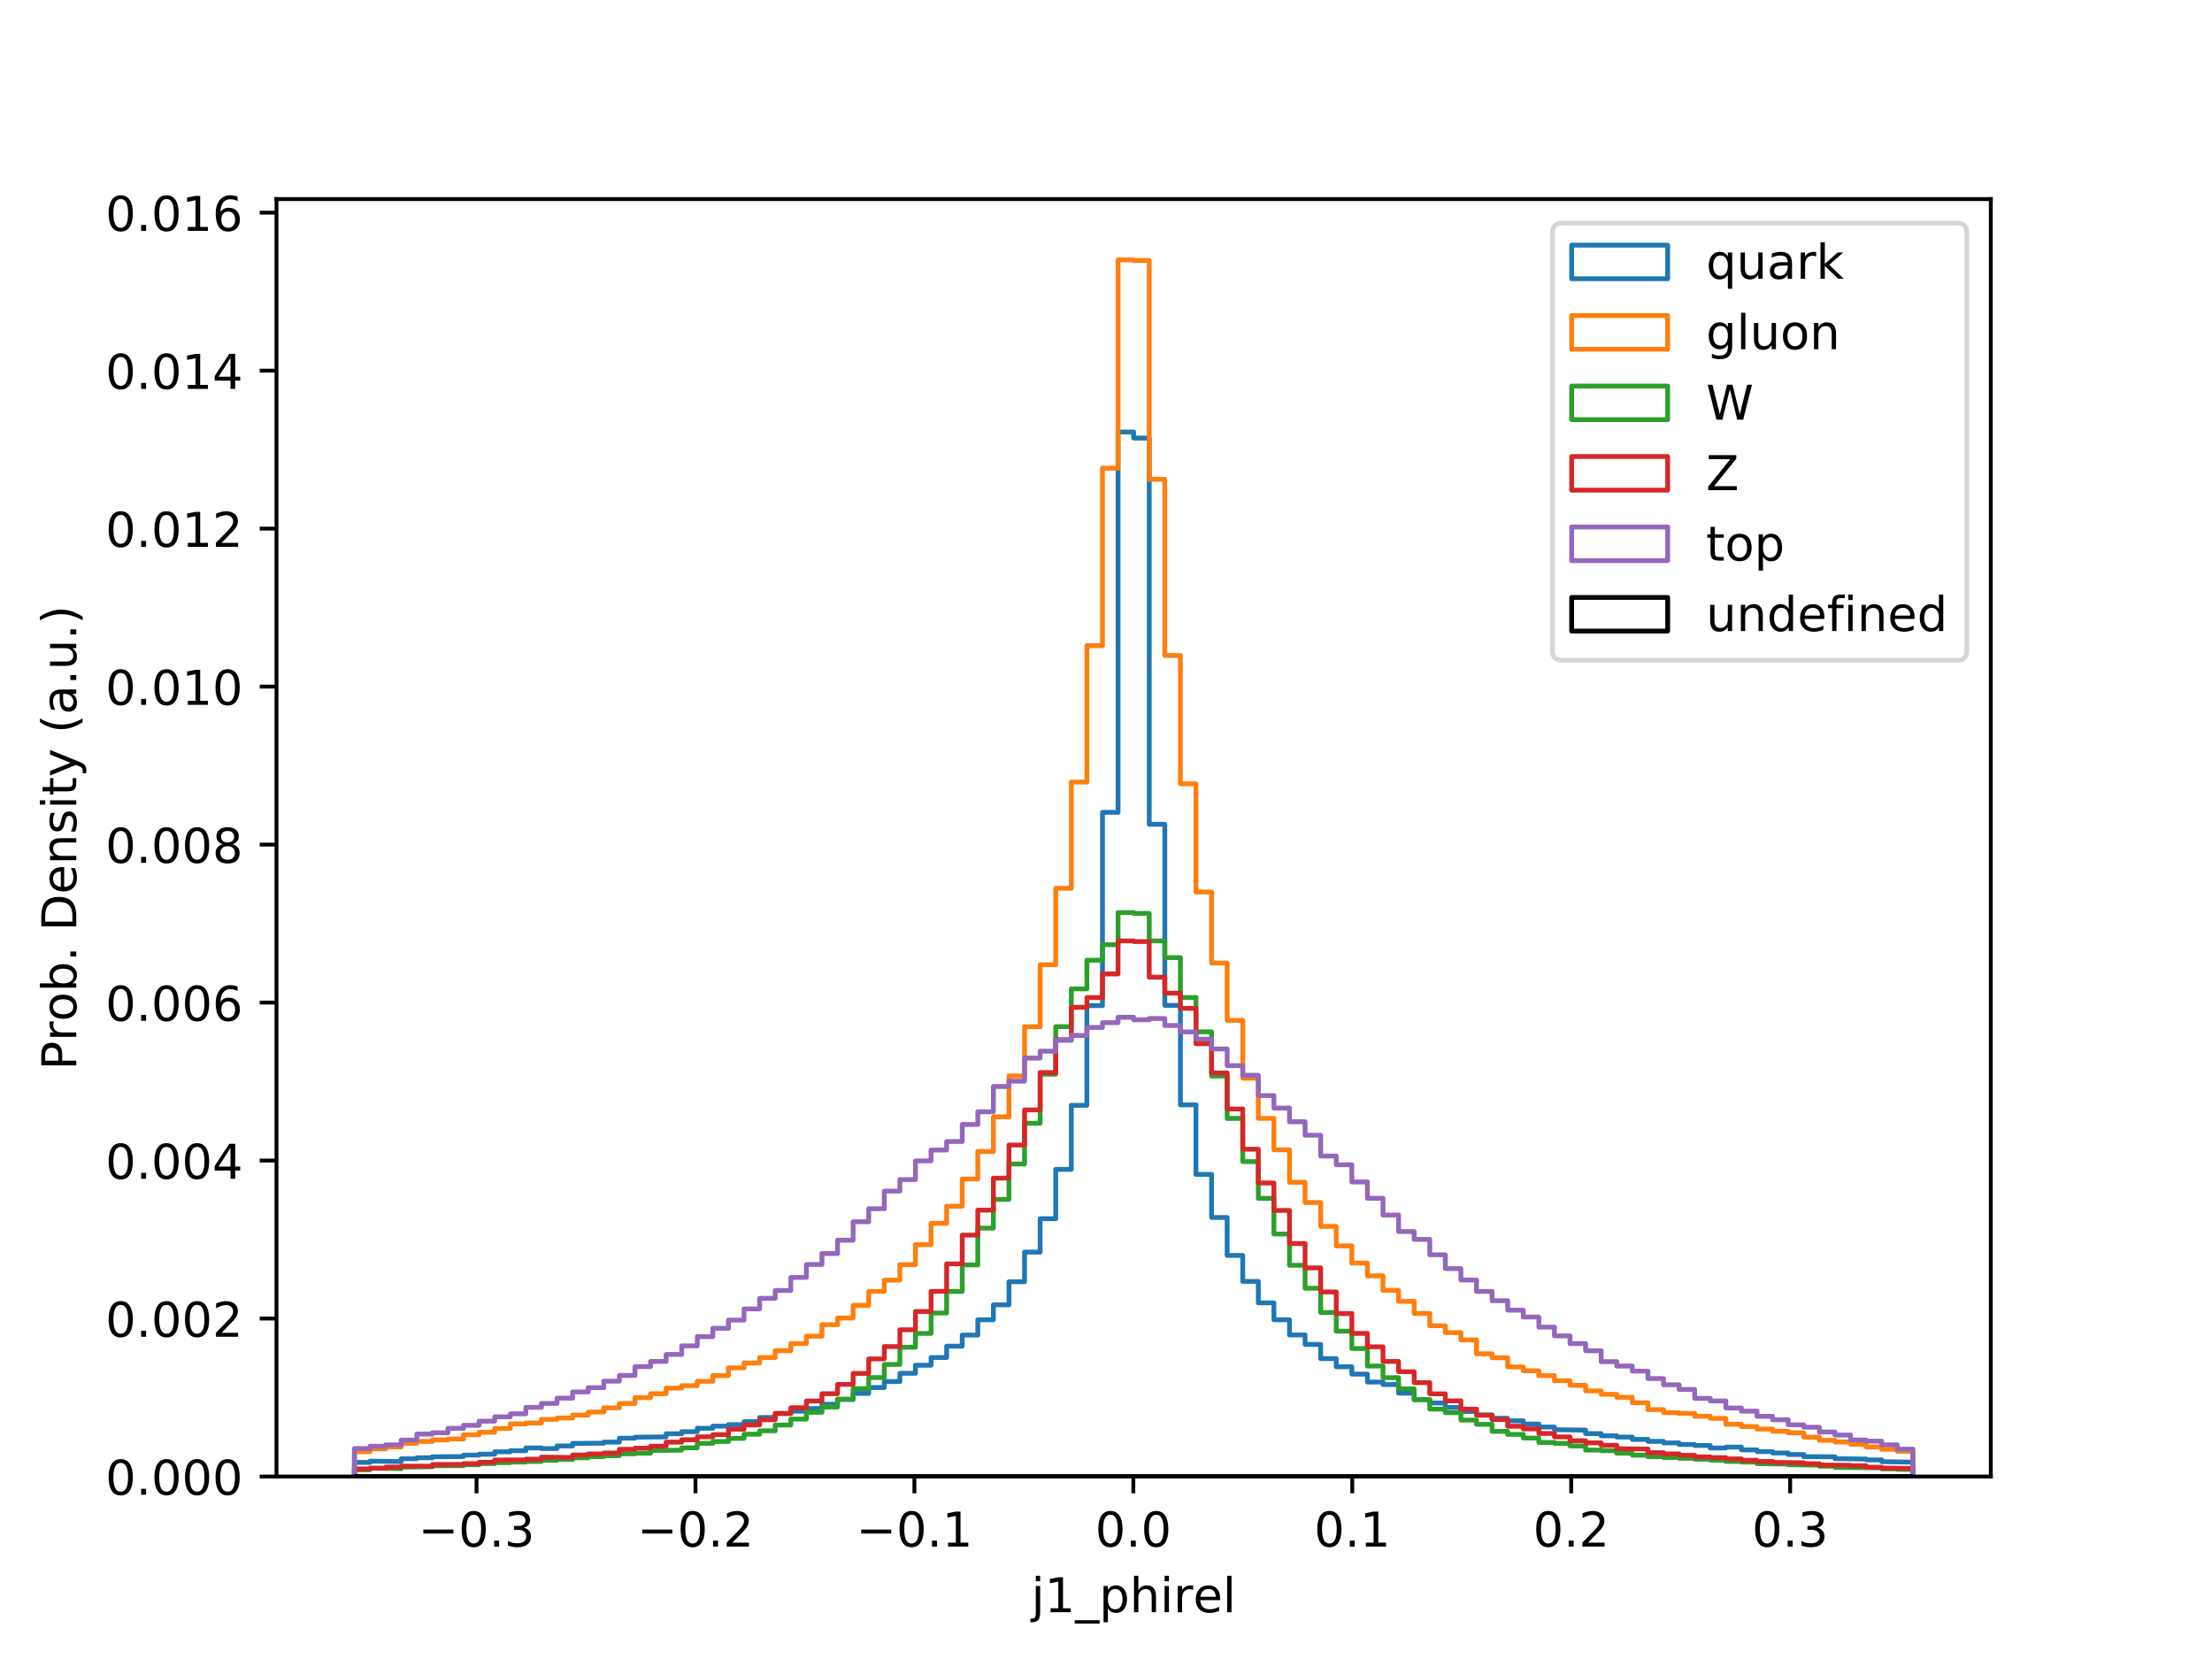 <?xml version="1.0" encoding="utf-8" standalone="no"?>
<!DOCTYPE svg PUBLIC "-//W3C//DTD SVG 1.1//EN"
  "http://www.w3.org/Graphics/SVG/1.1/DTD/svg11.dtd">
<!-- Created with matplotlib (https://matplotlib.org/) -->
<svg height="345.6pt" version="1.1" viewBox="0 0 460.8 345.6" width="460.8pt" xmlns="http://www.w3.org/2000/svg" xmlns:xlink="http://www.w3.org/1999/xlink">
 <defs>
  <style type="text/css">
*{stroke-linecap:butt;stroke-linejoin:round;}
  </style>
 </defs>
 <g id="figure_1">
  <g id="patch_1">
   <path d="M 0 345.6 
L 460.8 345.6 
L 460.8 0 
L 0 0 
z
" style="fill:#ffffff;"/>
  </g>
  <g id="axes_1">
   <g id="patch_2">
    <path d="M 57.6 307.584 
L 414.72 307.584 
L 414.72 41.472 
L 57.6 41.472 
z
" style="fill:#ffffff;"/>
   </g>
   <g id="patch_3">
    <path clip-path="url(#p03d3ba3d79)" d="M 73.833 307.584 
L 73.833 304.65 
L 77.079 304.65 
L 77.079 304.38 
L 83.572 304.473 
L 83.572 303.885 
L 86.819 303.885 
L 86.819 303.676 
L 90.065 303.676 
L 90.065 303.477 
L 96.559 303.422 
L 96.559 303.123 
L 99.805 303.123 
L 99.805 302.937 
L 103.052 302.937 
L 103.052 302.442 
L 106.298 302.442 
L 106.298 302.207 
L 109.545 302.207 
L 109.545 301.632 
L 112.791 301.632 
L 112.791 301.76 
L 116.038 301.76 
L 116.038 301.217 
L 119.284 301.217 
L 119.284 300.69 
L 125.777 300.648 
L 125.777 300.417 
L 129.024 300.417 
L 129.024 299.597 
L 132.271 299.597 
L 132.271 299.401 
L 138.764 299.324 
L 138.764 298.675 
L 142.01 298.675 
L 142.01 298.251 
L 145.257 298.251 
L 145.257 297.537 
L 148.503 297.537 
L 148.503 297.097 
L 151.75 297.097 
L 151.75 296.779 
L 154.996 296.779 
L 154.996 296.146 
L 158.243 296.146 
L 158.243 295.284 
L 161.489 295.284 
L 161.489 294.484 
L 164.736 294.484 
L 164.736 293.966 
L 167.983 293.966 
L 167.983 293.417 
L 171.229 293.417 
L 171.229 292.536 
L 174.476 292.536 
L 174.476 291.553 
L 177.722 291.553 
L 177.722 290.267 
L 180.969 290.267 
L 180.969 289.049 
L 184.215 289.049 
L 184.215 287.796 
L 187.462 287.796 
L 187.462 286.083 
L 190.708 286.083 
L 190.708 284.405 
L 193.955 284.405 
L 193.955 282.801 
L 197.201 282.801 
L 197.201 280.432 
L 200.448 280.432 
L 200.448 278.122 
L 203.695 278.122 
L 203.695 274.933 
L 206.941 274.933 
L 206.941 271.819 
L 210.188 271.819 
L 210.188 267.014 
L 213.434 267.014 
L 213.434 260.837 
L 216.681 260.837 
L 216.681 253.876 
L 219.927 253.876 
L 219.927 243.597 
L 223.174 243.597 
L 223.174 230.256 
L 226.42 230.256 
L 226.42 209.484 
L 229.667 209.484 
L 229.667 169.226 
L 232.913 169.226 
L 232.913 89.989 
L 236.16 89.989 
L 236.16 91.262 
L 239.407 91.262 
L 239.407 171.711 
L 242.653 171.711 
L 242.653 209.443 
L 245.9 209.443 
L 245.9 230.16 
L 249.146 230.16 
L 249.146 244.648 
L 252.393 244.648 
L 252.393 253.628 
L 255.639 253.628 
L 255.639 261.528 
L 258.886 261.528 
L 258.886 266.94 
L 262.132 266.94 
L 262.132 271.414 
L 265.379 271.414 
L 265.379 274.933 
L 268.625 274.933 
L 268.625 278.099 
L 271.872 278.099 
L 271.872 280.066 
L 275.119 280.066 
L 275.119 283.023 
L 278.365 283.023 
L 278.365 284.726 
L 281.612 284.726 
L 281.612 286.256 
L 284.858 286.256 
L 284.858 287.902 
L 288.105 287.902 
L 288.105 288.416 
L 291.351 288.416 
L 291.351 290.216 
L 294.598 290.216 
L 294.598 291.566 
L 297.844 291.566 
L 297.844 292.263 
L 301.091 292.263 
L 301.091 293.205 
L 304.337 293.205 
L 304.337 294.028 
L 307.584 294.028 
L 307.584 294.764 
L 310.831 294.764 
L 310.831 295.448 
L 314.077 295.448 
L 314.077 295.978 
L 317.324 295.978 
L 317.324 296.653 
L 320.57 296.653 
L 320.57 297.277 
L 323.817 297.277 
L 323.817 297.83 
L 330.31 297.923 
L 330.31 298.649 
L 333.556 298.649 
L 333.556 299.112 
L 336.803 299.112 
L 336.803 299.369 
L 340.049 299.369 
L 340.049 299.851 
L 343.296 299.851 
L 343.296 300.269 
L 346.543 300.269 
L 346.543 300.584 
L 349.789 300.584 
L 349.789 300.918 
L 353.036 300.918 
L 353.036 301.124 
L 356.282 301.124 
L 356.282 301.645 
L 359.529 301.645 
L 359.529 301.458 
L 362.775 301.458 
L 362.775 302.04 
L 366.022 302.04 
L 366.022 302.387 
L 369.268 302.387 
L 369.268 302.686 
L 372.515 302.686 
L 372.515 303.004 
L 375.761 303.004 
L 375.761 303.444 
L 382.255 303.48 
L 382.255 303.869 
L 388.748 303.943 
L 388.748 304.123 
L 391.994 304.123 
L 391.994 304.489 
L 398.487 304.595 
L 398.487 307.584 
L 398.487 307.584 
" style="fill:none;stroke:#1f77b4;stroke-linejoin:miter;"/>
   </g>
   <g id="patch_4">
    <path clip-path="url(#p03d3ba3d79)" d="M 73.833 307.584 
L 73.833 302.416 
L 77.079 302.416 
L 77.079 301.825 
L 80.326 301.825 
L 80.326 301.426 
L 83.572 301.426 
L 83.572 300.677 
L 86.819 300.677 
L 86.819 300.269 
L 90.065 300.269 
L 90.065 299.964 
L 93.312 299.964 
L 93.312 299.761 
L 96.559 299.761 
L 96.559 298.897 
L 99.805 298.897 
L 99.805 298.37 
L 103.052 298.37 
L 103.052 297.569 
L 106.298 297.569 
L 106.298 296.634 
L 109.545 296.634 
L 109.545 296.438 
L 112.791 296.438 
L 112.791 295.676 
L 116.038 295.676 
L 116.038 295.4 
L 119.284 295.4 
L 119.284 294.792 
L 122.531 294.792 
L 122.531 294.159 
L 125.777 294.159 
L 125.777 293.269 
L 129.024 293.269 
L 129.024 292.379 
L 132.271 292.379 
L 132.271 291.157 
L 135.517 291.157 
L 135.517 290.331 
L 138.764 290.331 
L 138.764 289.178 
L 142.01 289.178 
L 142.01 288.667 
L 145.257 288.667 
L 145.257 287.757 
L 148.503 287.757 
L 148.503 286.565 
L 151.75 286.565 
L 151.75 284.955 
L 154.996 284.955 
L 154.996 283.945 
L 158.243 283.945 
L 158.243 282.804 
L 161.489 282.804 
L 161.489 281.374 
L 164.736 281.374 
L 164.736 279.886 
L 167.983 279.886 
L 167.983 278.35 
L 171.229 278.35 
L 171.229 275.959 
L 174.476 275.959 
L 174.476 274.561 
L 177.722 274.561 
L 177.722 271.922 
L 180.969 271.922 
L 180.969 269.013 
L 184.215 269.013 
L 184.215 266.677 
L 187.462 266.677 
L 187.462 263.456 
L 190.708 263.456 
L 190.708 259.281 
L 193.955 259.281 
L 193.955 254.84 
L 197.201 254.84 
L 197.201 251.279 
L 200.448 251.279 
L 200.448 245.606 
L 203.695 245.606 
L 203.695 239.876 
L 206.941 239.876 
L 206.941 232.67 
L 210.188 232.67 
L 210.188 224.14 
L 213.434 224.14 
L 213.434 213.894 
L 216.681 213.894 
L 216.681 200.977 
L 219.927 200.977 
L 219.927 185.052 
L 223.174 185.052 
L 223.174 162.917 
L 226.42 162.917 
L 226.42 134.503 
L 229.667 134.503 
L 229.667 97.529 
L 232.913 97.529 
L 232.913 54.144 
L 236.16 54.144 
L 236.16 54.263 
L 239.407 54.263 
L 239.407 99.85 
L 242.653 99.85 
L 242.653 136.547 
L 245.9 136.547 
L 245.9 163.284 
L 249.146 163.284 
L 249.146 185.817 
L 252.393 185.817 
L 252.393 200.623 
L 255.639 200.623 
L 255.639 212.557 
L 258.886 212.557 
L 258.886 224.612 
L 262.132 224.612 
L 262.132 232.978 
L 265.379 232.978 
L 265.379 239.535 
L 268.625 239.535 
L 268.625 246.287 
L 271.872 246.287 
L 271.872 250.514 
L 275.119 250.514 
L 275.119 255.479 
L 278.365 255.479 
L 278.365 259.548 
L 281.612 259.548 
L 281.612 263.119 
L 284.858 263.119 
L 284.858 265.783 
L 288.105 265.783 
L 288.105 268.808 
L 291.351 268.808 
L 291.351 271.089 
L 294.598 271.089 
L 294.598 273.612 
L 297.844 273.612 
L 297.844 276.18 
L 301.091 276.18 
L 301.091 277.601 
L 304.337 277.601 
L 304.337 279.128 
L 307.584 279.128 
L 307.584 282.02 
L 310.831 282.02 
L 310.831 282.853 
L 314.077 282.853 
L 314.077 284.752 
L 317.324 284.752 
L 317.324 285.559 
L 320.57 285.559 
L 320.57 286.578 
L 323.817 286.578 
L 323.817 287.632 
L 327.063 287.632 
L 327.063 288.583 
L 330.31 288.583 
L 330.31 289.747 
L 333.556 289.747 
L 333.556 290.46 
L 336.803 290.46 
L 336.803 291.077 
L 340.049 291.077 
L 340.049 292.212 
L 343.296 292.212 
L 343.296 293.651 
L 346.543 293.651 
L 346.543 294.288 
L 349.789 294.288 
L 349.789 294.436 
L 353.036 294.436 
L 353.036 295.03 
L 356.282 295.03 
L 356.282 295.48 
L 359.529 295.48 
L 359.529 296.695 
L 362.775 296.695 
L 362.775 297.18 
L 366.022 297.18 
L 366.022 297.695 
L 369.268 297.695 
L 369.268 298.157 
L 372.515 298.157 
L 372.515 298.482 
L 375.761 298.482 
L 375.761 299.372 
L 379.008 299.372 
L 379.008 300.041 
L 382.255 300.041 
L 382.255 300.394 
L 385.501 300.394 
L 385.501 300.867 
L 388.748 300.867 
L 388.748 301.423 
L 391.994 301.423 
L 391.994 301.937 
L 395.241 301.937 
L 395.241 302.323 
L 398.487 302.323 
L 398.487 307.584 
L 398.487 307.584 
" style="fill:none;stroke:#ff7f0e;stroke-linejoin:miter;"/>
   </g>
   <g id="patch_5">
    <path clip-path="url(#p03d3ba3d79)" d="M 73.833 307.584 
L 73.833 306.18 
L 77.079 306.18 
L 77.079 305.848 
L 83.572 305.945 
L 83.572 305.63 
L 90.065 305.543 
L 90.065 305.347 
L 96.559 305.318 
L 96.559 305.132 
L 99.805 305.132 
L 99.805 304.9 
L 103.052 304.9 
L 103.052 304.695 
L 106.298 304.695 
L 106.298 304.576 
L 109.545 304.576 
L 109.545 304.447 
L 112.791 304.447 
L 112.791 304.193 
L 116.038 304.193 
L 116.038 304.033 
L 119.284 304.033 
L 119.284 303.695 
L 122.531 303.695 
L 122.531 303.441 
L 125.777 303.441 
L 125.777 303.248 
L 129.024 303.248 
L 129.024 302.85 
L 132.271 302.85 
L 132.271 302.731 
L 135.517 302.731 
L 135.517 302.162 
L 142.01 302.095 
L 142.01 301.609 
L 145.257 301.609 
L 145.257 300.671 
L 148.503 300.671 
L 148.503 300.292 
L 151.75 300.292 
L 151.75 299.642 
L 154.996 299.642 
L 154.996 298.771 
L 158.243 298.771 
L 158.243 298.067 
L 161.489 298.067 
L 161.489 296.859 
L 164.736 296.859 
L 164.736 295.625 
L 167.983 295.625 
L 167.983 294.198 
L 171.229 294.198 
L 171.229 293.108 
L 174.476 293.108 
L 174.476 291.463 
L 177.722 291.463 
L 177.722 289.268 
L 180.969 289.268 
L 180.969 286.966 
L 184.215 286.966 
L 184.215 284.241 
L 187.462 284.241 
L 187.462 280.648 
L 190.708 280.648 
L 190.708 277.775 
L 193.955 277.775 
L 193.955 273.529 
L 197.201 273.529 
L 197.201 269.033 
L 200.448 269.033 
L 200.448 263.498 
L 203.695 263.498 
L 203.695 255.839 
L 206.941 255.839 
L 206.941 249.855 
L 210.188 249.855 
L 210.188 242.482 
L 213.434 242.482 
L 213.434 233.991 
L 216.681 233.991 
L 216.681 223.77 
L 219.927 223.77 
L 219.927 213.868 
L 223.174 213.868 
L 223.174 206 
L 226.42 206 
L 226.42 200.026 
L 229.667 200.026 
L 229.667 196.799 
L 232.913 196.799 
L 232.913 190.107 
L 236.16 190.107 
L 236.16 190.281 
L 239.407 190.281 
L 239.407 196.011 
L 242.653 196.011 
L 242.653 199.489 
L 245.9 199.489 
L 245.9 207.797 
L 249.146 207.797 
L 249.146 214.951 
L 252.393 214.951 
L 252.393 224.159 
L 255.639 224.159 
L 255.639 232.991 
L 258.886 232.991 
L 258.886 241.981 
L 262.132 241.981 
L 262.132 249.643 
L 265.379 249.643 
L 265.379 257.07 
L 268.625 257.07 
L 268.625 263.585 
L 271.872 263.585 
L 271.872 268.361 
L 275.119 268.361 
L 275.119 273.413 
L 278.365 273.413 
L 278.365 277.302 
L 281.612 277.302 
L 281.612 280.918 
L 284.858 280.918 
L 284.858 284.572 
L 288.105 284.572 
L 288.105 286.989 
L 291.351 286.989 
L 291.351 289.325 
L 294.598 289.325 
L 294.598 291.575 
L 297.844 291.575 
L 297.844 293.542 
L 301.091 293.542 
L 301.091 294.288 
L 304.337 294.288 
L 304.337 295.831 
L 307.584 295.831 
L 307.584 296.714 
L 310.831 296.714 
L 310.831 298.18 
L 314.077 298.18 
L 314.077 298.81 
L 317.324 298.81 
L 317.324 299.575 
L 320.57 299.575 
L 320.57 300.491 
L 323.817 300.491 
L 323.817 300.677 
L 327.063 300.677 
L 327.063 301.22 
L 330.31 301.22 
L 330.31 302.075 
L 333.556 302.075 
L 333.556 302.197 
L 336.803 302.197 
L 336.803 302.734 
L 340.049 302.734 
L 340.049 303.133 
L 343.296 303.133 
L 343.296 303.454 
L 346.543 303.454 
L 346.543 303.628 
L 349.789 303.628 
L 349.789 303.788 
L 353.036 303.788 
L 353.036 303.975 
L 356.282 303.975 
L 356.282 304.174 
L 359.529 304.174 
L 359.529 304.438 
L 362.775 304.438 
L 362.775 304.573 
L 366.022 304.573 
L 366.022 304.91 
L 372.515 304.981 
L 372.515 305.122 
L 379.008 305.228 
L 379.008 305.44 
L 382.255 305.44 
L 382.255 305.678 
L 391.994 305.771 
L 391.994 305.987 
L 395.241 305.987 
L 395.241 306.102 
L 398.487 306.102 
L 398.487 307.584 
L 398.487 307.584 
" style="fill:none;stroke:#2ca02c;stroke-linejoin:miter;"/>
   </g>
   <g id="patch_6">
    <path clip-path="url(#p03d3ba3d79)" d="M 73.833 307.584 
L 73.833 305.987 
L 77.079 305.987 
L 77.079 305.852 
L 80.326 305.852 
L 80.326 305.627 
L 83.572 305.627 
L 83.572 305.415 
L 90.065 305.437 
L 90.065 305.093 
L 96.559 305.064 
L 96.559 304.907 
L 99.805 304.907 
L 99.805 304.621 
L 103.052 304.621 
L 103.052 304.151 
L 109.545 304.129 
L 109.545 303.975 
L 112.791 303.975 
L 112.791 303.541 
L 119.284 303.637 
L 119.284 303.107 
L 122.531 303.107 
L 122.531 302.885 
L 125.777 302.885 
L 125.777 302.686 
L 129.024 302.686 
L 129.024 301.921 
L 132.271 301.921 
L 132.271 301.683 
L 135.517 301.683 
L 135.517 301.269 
L 138.764 301.269 
L 138.764 300.423 
L 142.01 300.423 
L 142.01 299.925 
L 145.257 299.925 
L 145.257 299.314 
L 148.503 299.314 
L 148.503 298.861 
L 151.75 298.861 
L 151.75 297.733 
L 154.996 297.733 
L 154.996 296.843 
L 158.243 296.843 
L 158.243 295.763 
L 161.489 295.763 
L 161.489 294.42 
L 164.736 294.42 
L 164.736 293.253 
L 167.983 293.253 
L 167.983 291.852 
L 171.229 291.852 
L 171.229 290.335 
L 174.476 290.335 
L 174.476 288.39 
L 177.722 288.39 
L 177.722 286.108 
L 180.969 286.108 
L 180.969 283.081 
L 184.215 283.081 
L 184.215 280.513 
L 187.462 280.513 
L 187.462 277.016 
L 190.708 277.016 
L 190.708 273.201 
L 193.955 273.201 
L 193.955 269.013 
L 197.201 269.013 
L 197.201 263.289 
L 200.448 263.289 
L 200.448 257.295 
L 203.695 257.295 
L 203.695 252.092 
L 206.941 252.092 
L 206.941 245.42 
L 210.188 245.42 
L 210.188 238.532 
L 213.434 238.532 
L 213.434 231.217 
L 216.681 231.217 
L 216.681 223.426 
L 219.927 223.426 
L 219.927 216.587 
L 223.174 216.587 
L 223.174 209.844 
L 226.42 209.844 
L 226.42 207.813 
L 229.667 207.813 
L 229.667 202.889 
L 232.913 202.889 
L 232.913 196.011 
L 236.16 196.011 
L 236.16 196.143 
L 239.407 196.143 
L 239.407 203.561 
L 242.653 203.561 
L 242.653 206.894 
L 245.9 206.894 
L 245.9 210.06 
L 249.146 210.06 
L 249.146 217.432 
L 252.393 217.432 
L 252.393 223.51 
L 255.639 223.51 
L 255.639 231.018 
L 258.886 231.018 
L 258.886 239.4 
L 262.132 239.4 
L 262.132 246.435 
L 265.379 246.435 
L 265.379 252.156 
L 268.625 252.156 
L 268.625 259.056 
L 271.872 259.056 
L 271.872 264.125 
L 275.119 264.125 
L 275.119 269.132 
L 278.365 269.132 
L 278.365 273.632 
L 281.612 273.632 
L 281.612 277.771 
L 284.858 277.771 
L 284.858 280.564 
L 288.105 280.564 
L 288.105 283.614 
L 291.351 283.614 
L 291.351 285.748 
L 294.598 285.748 
L 294.598 288.024 
L 297.844 288.024 
L 297.844 290.36 
L 301.091 290.36 
L 301.091 291.826 
L 304.337 291.826 
L 304.337 293.549 
L 307.584 293.549 
L 307.584 294.821 
L 310.831 294.821 
L 310.831 295.731 
L 314.077 295.731 
L 314.077 297.113 
L 317.324 297.113 
L 317.324 297.666 
L 320.57 297.666 
L 320.57 298.62 
L 323.817 298.62 
L 323.817 299.331 
L 327.063 299.331 
L 327.063 300.128 
L 330.31 300.128 
L 330.31 300.578 
L 333.556 300.578 
L 333.556 301.073 
L 336.803 301.073 
L 336.803 301.796 
L 343.296 301.87 
L 343.296 302.622 
L 346.543 302.622 
L 346.543 302.869 
L 349.789 302.869 
L 349.789 303.168 
L 353.036 303.168 
L 353.036 303.499 
L 356.282 303.499 
L 356.282 303.653 
L 359.529 303.653 
L 359.529 303.914 
L 362.775 303.914 
L 362.775 304.2 
L 366.022 304.2 
L 366.022 304.457 
L 369.268 304.457 
L 369.268 304.646 
L 375.761 304.72 
L 375.761 304.929 
L 379.008 304.929 
L 379.008 305.177 
L 385.501 305.244 
L 385.501 305.341 
L 388.748 305.341 
L 388.748 305.643 
L 391.994 305.643 
L 391.994 305.81 
L 398.487 305.903 
L 398.487 307.584 
L 398.487 307.584 
" style="fill:none;stroke:#d62728;stroke-linejoin:miter;"/>
   </g>
   <g id="patch_7">
    <path clip-path="url(#p03d3ba3d79)" d="M 73.833 307.584 
L 73.833 301.757 
L 77.079 301.757 
L 77.079 301.275 
L 80.326 301.275 
L 80.326 300.986 
L 83.572 300.986 
L 83.572 300.005 
L 86.819 300.005 
L 86.819 298.746 
L 90.065 298.746 
L 90.065 298.472 
L 93.312 298.472 
L 93.312 297.553 
L 96.559 297.553 
L 96.559 296.92 
L 99.805 296.92 
L 99.805 296.056 
L 103.052 296.056 
L 103.052 295.152 
L 106.298 295.152 
L 106.298 294.522 
L 109.545 294.522 
L 109.545 293.185 
L 112.791 293.185 
L 112.791 292.363 
L 116.038 292.363 
L 116.038 291.26 
L 119.284 291.26 
L 119.284 289.968 
L 122.531 289.968 
L 122.531 289.078 
L 125.777 289.078 
L 125.777 287.715 
L 129.024 287.715 
L 129.024 286.533 
L 132.271 286.533 
L 132.271 284.688 
L 135.517 284.688 
L 135.517 283.611 
L 138.764 283.611 
L 138.764 282.152 
L 142.01 282.152 
L 142.01 280.365 
L 145.257 280.365 
L 145.257 278.449 
L 148.503 278.449 
L 148.503 276.711 
L 151.75 276.711 
L 151.75 274.998 
L 154.996 274.998 
L 154.996 272.674 
L 158.243 272.674 
L 158.243 270.469 
L 161.489 270.469 
L 161.489 268.833 
L 164.736 268.833 
L 164.736 266.114 
L 167.983 266.114 
L 167.983 263.415 
L 171.229 263.415 
L 171.229 261.136 
L 174.476 261.136 
L 174.476 258.356 
L 177.722 258.356 
L 177.722 254.518 
L 180.969 254.518 
L 180.969 251.799 
L 184.215 251.799 
L 184.215 248.129 
L 187.462 248.129 
L 187.462 245.728 
L 190.708 245.728 
L 190.708 241.833 
L 193.955 241.833 
L 193.955 239.573 
L 197.201 239.573 
L 197.201 237.796 
L 200.448 237.796 
L 200.448 234.248 
L 203.695 234.248 
L 203.695 231.603 
L 206.941 231.603 
L 206.941 226.332 
L 210.188 226.332 
L 210.188 225.226 
L 213.434 225.226 
L 213.434 220.421 
L 216.681 220.421 
L 216.681 218.975 
L 219.927 218.975 
L 219.927 216.713 
L 223.174 216.713 
L 223.174 215.703 
L 226.42 215.703 
L 226.42 214.035 
L 229.667 214.035 
L 229.667 213.036 
L 232.913 213.036 
L 232.913 211.917 
L 236.16 211.917 
L 236.16 212.438 
L 239.407 212.438 
L 239.407 212.171 
L 242.653 212.171 
L 242.653 213.634 
L 245.9 213.634 
L 245.9 214.961 
L 249.146 214.961 
L 249.146 216.488 
L 252.393 216.488 
L 252.393 218.525 
L 255.639 218.525 
L 255.639 221.993 
L 258.886 221.993 
L 258.886 223.999 
L 262.132 223.999 
L 262.132 228.228 
L 265.379 228.228 
L 265.379 230.831 
L 268.625 230.831 
L 268.625 233.679 
L 271.872 233.679 
L 271.872 236.488 
L 275.119 236.488 
L 275.119 240.83 
L 278.365 240.83 
L 278.365 242.643 
L 281.612 242.643 
L 281.612 246.217 
L 284.858 246.217 
L 284.858 249.623 
L 288.105 249.623 
L 288.105 253.114 
L 291.351 253.114 
L 291.351 256.559 
L 294.598 256.559 
L 294.598 258.189 
L 297.844 258.189 
L 297.844 261.399 
L 301.091 261.399 
L 301.091 264.276 
L 304.337 264.276 
L 304.337 266.651 
L 307.584 266.651 
L 307.584 269.029 
L 310.831 269.029 
L 310.831 270.954 
L 314.077 270.954 
L 314.077 272.928 
L 317.324 272.928 
L 317.324 274.361 
L 320.57 274.361 
L 320.57 276.463 
L 323.817 276.463 
L 323.817 278.289 
L 327.063 278.289 
L 327.063 279.893 
L 330.31 279.893 
L 330.31 281.381 
L 333.556 281.381 
L 333.556 283.656 
L 336.803 283.656 
L 336.803 284.578 
L 340.049 284.578 
L 340.049 285.629 
L 343.296 285.629 
L 343.296 287.175 
L 346.543 287.175 
L 346.543 288.474 
L 349.789 288.474 
L 349.789 289.451 
L 353.036 289.451 
L 353.036 291.302 
L 356.282 291.302 
L 356.282 291.842 
L 359.529 291.842 
L 359.529 293.311 
L 362.775 293.311 
L 362.775 293.966 
L 366.022 293.966 
L 366.022 295.043 
L 369.268 295.043 
L 369.268 295.766 
L 372.515 295.766 
L 372.515 296.811 
L 375.761 296.811 
L 375.761 297.315 
L 379.008 297.315 
L 379.008 298.315 
L 382.255 298.315 
L 382.255 298.942 
L 385.501 298.942 
L 385.501 299.98 
L 388.748 299.98 
L 388.748 300.221 
L 391.994 300.221 
L 391.994 300.989 
L 395.241 300.989 
L 395.241 301.882 
L 398.487 301.882 
L 398.487 307.584 
L 398.487 307.584 
" style="fill:none;stroke:#9467bd;stroke-linejoin:miter;"/>
   </g>
   <g id="patch_8">
    <path clip-path="url(#p03d3ba3d79)" d="M 73.833 307.584 
L 398.487 307.584 
L 398.487 307.584 
" style="fill:none;stroke:#000000;stroke-linejoin:miter;"/>
   </g>
   <g id="matplotlib.axis_1">
    <g id="xtick_1">
     <g id="line2d_1">
      <defs>
       <path d="M 0 0 
L 0 3.5 
" id="mdc01e2b656" style="stroke:#000000;stroke-width:0.8;"/>
      </defs>
      <g>
       <use style="stroke:#000000;stroke-width:0.8;" x="99.271" xlink:href="#mdc01e2b656" y="307.584"/>
      </g>
     </g>
     <g id="text_1">
      <!-- −0.3 -->
      <defs>
       <path d="M 10.594 35.5 
L 73.188 35.5 
L 73.188 27.203 
L 10.594 27.203 
z
" id="DejaVuSans-8722"/>
       <path d="M 31.781 66.406 
Q 24.172 66.406 20.328 58.906 
Q 16.5 51.422 16.5 36.375 
Q 16.5 21.391 20.328 13.891 
Q 24.172 6.391 31.781 6.391 
Q 39.453 6.391 43.281 13.891 
Q 47.125 21.391 47.125 36.375 
Q 47.125 51.422 43.281 58.906 
Q 39.453 66.406 31.781 66.406 
z
M 31.781 74.219 
Q 44.047 74.219 50.516 64.516 
Q 56.984 54.828 56.984 36.375 
Q 56.984 17.969 50.516 8.266 
Q 44.047 -1.422 31.781 -1.422 
Q 19.531 -1.422 13.062 8.266 
Q 6.594 17.969 6.594 36.375 
Q 6.594 54.828 13.062 64.516 
Q 19.531 74.219 31.781 74.219 
z
" id="DejaVuSans-48"/>
       <path d="M 10.688 12.406 
L 21 12.406 
L 21 0 
L 10.688 0 
z
" id="DejaVuSans-46"/>
       <path d="M 40.578 39.312 
Q 47.656 37.797 51.625 33 
Q 55.609 28.219 55.609 21.188 
Q 55.609 10.406 48.188 4.484 
Q 40.766 -1.422 27.094 -1.422 
Q 22.516 -1.422 17.656 -0.516 
Q 12.797 0.391 7.625 2.203 
L 7.625 11.719 
Q 11.719 9.328 16.594 8.109 
Q 21.484 6.891 26.812 6.891 
Q 36.078 6.891 40.938 10.547 
Q 45.797 14.203 45.797 21.188 
Q 45.797 27.641 41.281 31.266 
Q 36.766 34.906 28.719 34.906 
L 20.219 34.906 
L 20.219 43.016 
L 29.109 43.016 
Q 36.375 43.016 40.234 45.922 
Q 44.094 48.828 44.094 54.297 
Q 44.094 59.906 40.109 62.906 
Q 36.141 65.922 28.719 65.922 
Q 24.656 65.922 20.016 65.031 
Q 15.375 64.156 9.812 62.312 
L 9.812 71.094 
Q 15.438 72.656 20.344 73.438 
Q 25.25 74.219 29.594 74.219 
Q 40.828 74.219 47.359 69.109 
Q 53.906 64.016 53.906 55.328 
Q 53.906 49.266 50.438 45.094 
Q 46.969 40.922 40.578 39.312 
z
" id="DejaVuSans-51"/>
      </defs>
      <g transform="translate(87.129 322.182)scale(0.1 -0.1)">
       <use xlink:href="#DejaVuSans-8722"/>
       <use x="83.789" xlink:href="#DejaVuSans-48"/>
       <use x="147.412" xlink:href="#DejaVuSans-46"/>
       <use x="179.199" xlink:href="#DejaVuSans-51"/>
      </g>
     </g>
    </g>
    <g id="xtick_2">
     <g id="line2d_2">
      <g>
       <use style="stroke:#000000;stroke-width:0.8;" x="144.879" xlink:href="#mdc01e2b656" y="307.584"/>
      </g>
     </g>
     <g id="text_2">
      <!-- −0.2 -->
      <defs>
       <path d="M 19.188 8.297 
L 53.609 8.297 
L 53.609 0 
L 7.328 0 
L 7.328 8.297 
Q 12.938 14.109 22.625 23.891 
Q 32.328 33.688 34.812 36.531 
Q 39.547 41.844 41.422 45.531 
Q 43.312 49.219 43.312 52.781 
Q 43.312 58.594 39.234 62.25 
Q 35.156 65.922 28.609 65.922 
Q 23.969 65.922 18.812 64.312 
Q 13.672 62.703 7.812 59.422 
L 7.812 69.391 
Q 13.766 71.781 18.938 73 
Q 24.125 74.219 28.422 74.219 
Q 39.75 74.219 46.484 68.547 
Q 53.219 62.891 53.219 53.422 
Q 53.219 48.922 51.531 44.891 
Q 49.859 40.875 45.406 35.406 
Q 44.188 33.984 37.641 27.219 
Q 31.109 20.453 19.188 8.297 
z
" id="DejaVuSans-50"/>
      </defs>
      <g transform="translate(132.737 322.182)scale(0.1 -0.1)">
       <use xlink:href="#DejaVuSans-8722"/>
       <use x="83.789" xlink:href="#DejaVuSans-48"/>
       <use x="147.412" xlink:href="#DejaVuSans-46"/>
       <use x="179.199" xlink:href="#DejaVuSans-50"/>
      </g>
     </g>
    </g>
    <g id="xtick_3">
     <g id="line2d_3">
      <g>
       <use style="stroke:#000000;stroke-width:0.8;" x="190.487" xlink:href="#mdc01e2b656" y="307.584"/>
      </g>
     </g>
     <g id="text_3">
      <!-- −0.1 -->
      <defs>
       <path d="M 12.406 8.297 
L 28.516 8.297 
L 28.516 63.922 
L 10.984 60.406 
L 10.984 69.391 
L 28.422 72.906 
L 38.281 72.906 
L 38.281 8.297 
L 54.391 8.297 
L 54.391 0 
L 12.406 0 
z
" id="DejaVuSans-49"/>
      </defs>
      <g transform="translate(178.345 322.182)scale(0.1 -0.1)">
       <use xlink:href="#DejaVuSans-8722"/>
       <use x="83.789" xlink:href="#DejaVuSans-48"/>
       <use x="147.412" xlink:href="#DejaVuSans-46"/>
       <use x="179.199" xlink:href="#DejaVuSans-49"/>
      </g>
     </g>
    </g>
    <g id="xtick_4">
     <g id="line2d_4">
      <g>
       <use style="stroke:#000000;stroke-width:0.8;" x="236.095" xlink:href="#mdc01e2b656" y="307.584"/>
      </g>
     </g>
     <g id="text_4">
      <!-- 0.0 -->
      <g transform="translate(228.143 322.182)scale(0.1 -0.1)">
       <use xlink:href="#DejaVuSans-48"/>
       <use x="63.623" xlink:href="#DejaVuSans-46"/>
       <use x="95.41" xlink:href="#DejaVuSans-48"/>
      </g>
     </g>
    </g>
    <g id="xtick_5">
     <g id="line2d_5">
      <g>
       <use style="stroke:#000000;stroke-width:0.8;" x="281.703" xlink:href="#mdc01e2b656" y="307.584"/>
      </g>
     </g>
     <g id="text_5">
      <!-- 0.1 -->
      <g transform="translate(273.751 322.182)scale(0.1 -0.1)">
       <use xlink:href="#DejaVuSans-48"/>
       <use x="63.623" xlink:href="#DejaVuSans-46"/>
       <use x="95.41" xlink:href="#DejaVuSans-49"/>
      </g>
     </g>
    </g>
    <g id="xtick_6">
     <g id="line2d_6">
      <g>
       <use style="stroke:#000000;stroke-width:0.8;" x="327.311" xlink:href="#mdc01e2b656" y="307.584"/>
      </g>
     </g>
     <g id="text_6">
      <!-- 0.2 -->
      <g transform="translate(319.359 322.182)scale(0.1 -0.1)">
       <use xlink:href="#DejaVuSans-48"/>
       <use x="63.623" xlink:href="#DejaVuSans-46"/>
       <use x="95.41" xlink:href="#DejaVuSans-50"/>
      </g>
     </g>
    </g>
    <g id="xtick_7">
     <g id="line2d_7">
      <g>
       <use style="stroke:#000000;stroke-width:0.8;" x="372.919" xlink:href="#mdc01e2b656" y="307.584"/>
      </g>
     </g>
     <g id="text_7">
      <!-- 0.3 -->
      <g transform="translate(364.967 322.182)scale(0.1 -0.1)">
       <use xlink:href="#DejaVuSans-48"/>
       <use x="63.623" xlink:href="#DejaVuSans-46"/>
       <use x="95.41" xlink:href="#DejaVuSans-51"/>
      </g>
     </g>
    </g>
    <g id="text_8">
     <!-- j1_phirel -->
     <defs>
      <path d="M 9.422 54.688 
L 18.406 54.688 
L 18.406 -0.984 
Q 18.406 -11.422 14.422 -16.109 
Q 10.453 -20.797 1.609 -20.797 
L -1.812 -20.797 
L -1.812 -13.188 
L 0.594 -13.188 
Q 5.719 -13.188 7.562 -10.812 
Q 9.422 -8.453 9.422 -0.984 
z
M 9.422 75.984 
L 18.406 75.984 
L 18.406 64.594 
L 9.422 64.594 
z
" id="DejaVuSans-106"/>
      <path d="M 50.984 -16.609 
L 50.984 -23.578 
L -0.984 -23.578 
L -0.984 -16.609 
z
" id="DejaVuSans-95"/>
      <path d="M 18.109 8.203 
L 18.109 -20.797 
L 9.078 -20.797 
L 9.078 54.688 
L 18.109 54.688 
L 18.109 46.391 
Q 20.953 51.266 25.266 53.625 
Q 29.594 56 35.594 56 
Q 45.562 56 51.781 48.094 
Q 58.016 40.188 58.016 27.297 
Q 58.016 14.406 51.781 6.484 
Q 45.562 -1.422 35.594 -1.422 
Q 29.594 -1.422 25.266 0.953 
Q 20.953 3.328 18.109 8.203 
z
M 48.688 27.297 
Q 48.688 37.203 44.609 42.844 
Q 40.531 48.484 33.406 48.484 
Q 26.266 48.484 22.188 42.844 
Q 18.109 37.203 18.109 27.297 
Q 18.109 17.391 22.188 11.75 
Q 26.266 6.109 33.406 6.109 
Q 40.531 6.109 44.609 11.75 
Q 48.688 17.391 48.688 27.297 
z
" id="DejaVuSans-112"/>
      <path d="M 54.891 33.016 
L 54.891 0 
L 45.906 0 
L 45.906 32.719 
Q 45.906 40.484 42.875 44.328 
Q 39.844 48.188 33.797 48.188 
Q 26.516 48.188 22.312 43.547 
Q 18.109 38.922 18.109 30.906 
L 18.109 0 
L 9.078 0 
L 9.078 75.984 
L 18.109 75.984 
L 18.109 46.188 
Q 21.344 51.125 25.703 53.562 
Q 30.078 56 35.797 56 
Q 45.219 56 50.047 50.172 
Q 54.891 44.344 54.891 33.016 
z
" id="DejaVuSans-104"/>
      <path d="M 9.422 54.688 
L 18.406 54.688 
L 18.406 0 
L 9.422 0 
z
M 9.422 75.984 
L 18.406 75.984 
L 18.406 64.594 
L 9.422 64.594 
z
" id="DejaVuSans-105"/>
      <path d="M 41.109 46.297 
Q 39.594 47.172 37.812 47.578 
Q 36.031 48 33.891 48 
Q 26.266 48 22.188 43.047 
Q 18.109 38.094 18.109 28.812 
L 18.109 0 
L 9.078 0 
L 9.078 54.688 
L 18.109 54.688 
L 18.109 46.188 
Q 20.953 51.172 25.484 53.578 
Q 30.031 56 36.531 56 
Q 37.453 56 38.578 55.875 
Q 39.703 55.766 41.062 55.516 
z
" id="DejaVuSans-114"/>
      <path d="M 56.203 29.594 
L 56.203 25.203 
L 14.891 25.203 
Q 15.484 15.922 20.484 11.062 
Q 25.484 6.203 34.422 6.203 
Q 39.594 6.203 44.453 7.469 
Q 49.312 8.734 54.109 11.281 
L 54.109 2.781 
Q 49.266 0.734 44.188 -0.344 
Q 39.109 -1.422 33.891 -1.422 
Q 20.797 -1.422 13.156 6.188 
Q 5.516 13.812 5.516 26.812 
Q 5.516 40.234 12.766 48.109 
Q 20.016 56 32.328 56 
Q 43.359 56 49.781 48.891 
Q 56.203 41.797 56.203 29.594 
z
M 47.219 32.234 
Q 47.125 39.594 43.094 43.984 
Q 39.062 48.391 32.422 48.391 
Q 24.906 48.391 20.391 44.141 
Q 15.875 39.891 15.188 32.172 
z
" id="DejaVuSans-101"/>
      <path d="M 9.422 75.984 
L 18.406 75.984 
L 18.406 0 
L 9.422 0 
z
" id="DejaVuSans-108"/>
     </defs>
     <g transform="translate(214.838 335.861)scale(0.1 -0.1)">
      <use xlink:href="#DejaVuSans-106"/>
      <use x="27.783" xlink:href="#DejaVuSans-49"/>
      <use x="91.406" xlink:href="#DejaVuSans-95"/>
      <use x="141.406" xlink:href="#DejaVuSans-112"/>
      <use x="204.883" xlink:href="#DejaVuSans-104"/>
      <use x="268.262" xlink:href="#DejaVuSans-105"/>
      <use x="296.045" xlink:href="#DejaVuSans-114"/>
      <use x="337.127" xlink:href="#DejaVuSans-101"/>
      <use x="398.65" xlink:href="#DejaVuSans-108"/>
     </g>
    </g>
   </g>
   <g id="matplotlib.axis_2">
    <g id="ytick_1">
     <g id="line2d_8">
      <defs>
       <path d="M 0 0 
L -3.5 0 
" id="me5e27f4781" style="stroke:#000000;stroke-width:0.8;"/>
      </defs>
      <g>
       <use style="stroke:#000000;stroke-width:0.8;" x="57.6" xlink:href="#me5e27f4781" y="307.584"/>
      </g>
     </g>
     <g id="text_9">
      <!-- 0.000 -->
      <g transform="translate(21.972 311.383)scale(0.1 -0.1)">
       <use xlink:href="#DejaVuSans-48"/>
       <use x="63.623" xlink:href="#DejaVuSans-46"/>
       <use x="95.41" xlink:href="#DejaVuSans-48"/>
       <use x="159.033" xlink:href="#DejaVuSans-48"/>
       <use x="222.656" xlink:href="#DejaVuSans-48"/>
      </g>
     </g>
    </g>
    <g id="ytick_2">
     <g id="line2d_9">
      <g>
       <use style="stroke:#000000;stroke-width:0.8;" x="57.6" xlink:href="#me5e27f4781" y="274.674"/>
      </g>
     </g>
     <g id="text_10">
      <!-- 0.002 -->
      <g transform="translate(21.972 278.473)scale(0.1 -0.1)">
       <use xlink:href="#DejaVuSans-48"/>
       <use x="63.623" xlink:href="#DejaVuSans-46"/>
       <use x="95.41" xlink:href="#DejaVuSans-48"/>
       <use x="159.033" xlink:href="#DejaVuSans-48"/>
       <use x="222.656" xlink:href="#DejaVuSans-50"/>
      </g>
     </g>
    </g>
    <g id="ytick_3">
     <g id="line2d_10">
      <g>
       <use style="stroke:#000000;stroke-width:0.8;" x="57.6" xlink:href="#me5e27f4781" y="241.763"/>
      </g>
     </g>
     <g id="text_11">
      <!-- 0.004 -->
      <defs>
       <path d="M 37.797 64.312 
L 12.891 25.391 
L 37.797 25.391 
z
M 35.203 72.906 
L 47.609 72.906 
L 47.609 25.391 
L 58.016 25.391 
L 58.016 17.188 
L 47.609 17.188 
L 47.609 0 
L 37.797 0 
L 37.797 17.188 
L 4.891 17.188 
L 4.891 26.703 
z
" id="DejaVuSans-52"/>
      </defs>
      <g transform="translate(21.972 245.562)scale(0.1 -0.1)">
       <use xlink:href="#DejaVuSans-48"/>
       <use x="63.623" xlink:href="#DejaVuSans-46"/>
       <use x="95.41" xlink:href="#DejaVuSans-48"/>
       <use x="159.033" xlink:href="#DejaVuSans-48"/>
       <use x="222.656" xlink:href="#DejaVuSans-52"/>
      </g>
     </g>
    </g>
    <g id="ytick_4">
     <g id="line2d_11">
      <g>
       <use style="stroke:#000000;stroke-width:0.8;" x="57.6" xlink:href="#me5e27f4781" y="208.853"/>
      </g>
     </g>
     <g id="text_12">
      <!-- 0.006 -->
      <defs>
       <path d="M 33.016 40.375 
Q 26.375 40.375 22.484 35.828 
Q 18.609 31.297 18.609 23.391 
Q 18.609 15.531 22.484 10.953 
Q 26.375 6.391 33.016 6.391 
Q 39.656 6.391 43.531 10.953 
Q 47.406 15.531 47.406 23.391 
Q 47.406 31.297 43.531 35.828 
Q 39.656 40.375 33.016 40.375 
z
M 52.594 71.297 
L 52.594 62.312 
Q 48.875 64.062 45.094 64.984 
Q 41.312 65.922 37.594 65.922 
Q 27.828 65.922 22.672 59.328 
Q 17.531 52.734 16.797 39.406 
Q 19.672 43.656 24.016 45.922 
Q 28.375 48.188 33.594 48.188 
Q 44.578 48.188 50.953 41.516 
Q 57.328 34.859 57.328 23.391 
Q 57.328 12.156 50.688 5.359 
Q 44.047 -1.422 33.016 -1.422 
Q 20.359 -1.422 13.672 8.266 
Q 6.984 17.969 6.984 36.375 
Q 6.984 53.656 15.188 63.938 
Q 23.391 74.219 37.203 74.219 
Q 40.922 74.219 44.703 73.484 
Q 48.484 72.75 52.594 71.297 
z
" id="DejaVuSans-54"/>
      </defs>
      <g transform="translate(21.972 212.652)scale(0.1 -0.1)">
       <use xlink:href="#DejaVuSans-48"/>
       <use x="63.623" xlink:href="#DejaVuSans-46"/>
       <use x="95.41" xlink:href="#DejaVuSans-48"/>
       <use x="159.033" xlink:href="#DejaVuSans-48"/>
       <use x="222.656" xlink:href="#DejaVuSans-54"/>
      </g>
     </g>
    </g>
    <g id="ytick_5">
     <g id="line2d_12">
      <g>
       <use style="stroke:#000000;stroke-width:0.8;" x="57.6" xlink:href="#me5e27f4781" y="175.943"/>
      </g>
     </g>
     <g id="text_13">
      <!-- 0.008 -->
      <defs>
       <path d="M 31.781 34.625 
Q 24.75 34.625 20.719 30.859 
Q 16.703 27.094 16.703 20.516 
Q 16.703 13.922 20.719 10.156 
Q 24.75 6.391 31.781 6.391 
Q 38.812 6.391 42.859 10.172 
Q 46.922 13.969 46.922 20.516 
Q 46.922 27.094 42.891 30.859 
Q 38.875 34.625 31.781 34.625 
z
M 21.922 38.812 
Q 15.578 40.375 12.031 44.719 
Q 8.5 49.078 8.5 55.328 
Q 8.5 64.062 14.719 69.141 
Q 20.953 74.219 31.781 74.219 
Q 42.672 74.219 48.875 69.141 
Q 55.078 64.062 55.078 55.328 
Q 55.078 49.078 51.531 44.719 
Q 48 40.375 41.703 38.812 
Q 48.828 37.156 52.797 32.312 
Q 56.781 27.484 56.781 20.516 
Q 56.781 9.906 50.312 4.234 
Q 43.844 -1.422 31.781 -1.422 
Q 19.734 -1.422 13.25 4.234 
Q 6.781 9.906 6.781 20.516 
Q 6.781 27.484 10.781 32.312 
Q 14.797 37.156 21.922 38.812 
z
M 18.312 54.391 
Q 18.312 48.734 21.844 45.562 
Q 25.391 42.391 31.781 42.391 
Q 38.141 42.391 41.719 45.562 
Q 45.312 48.734 45.312 54.391 
Q 45.312 60.062 41.719 63.234 
Q 38.141 66.406 31.781 66.406 
Q 25.391 66.406 21.844 63.234 
Q 18.312 60.062 18.312 54.391 
z
" id="DejaVuSans-56"/>
      </defs>
      <g transform="translate(21.972 179.742)scale(0.1 -0.1)">
       <use xlink:href="#DejaVuSans-48"/>
       <use x="63.623" xlink:href="#DejaVuSans-46"/>
       <use x="95.41" xlink:href="#DejaVuSans-48"/>
       <use x="159.033" xlink:href="#DejaVuSans-48"/>
       <use x="222.656" xlink:href="#DejaVuSans-56"/>
      </g>
     </g>
    </g>
    <g id="ytick_6">
     <g id="line2d_13">
      <g>
       <use style="stroke:#000000;stroke-width:0.8;" x="57.6" xlink:href="#me5e27f4781" y="143.032"/>
      </g>
     </g>
     <g id="text_14">
      <!-- 0.010 -->
      <g transform="translate(21.972 146.831)scale(0.1 -0.1)">
       <use xlink:href="#DejaVuSans-48"/>
       <use x="63.623" xlink:href="#DejaVuSans-46"/>
       <use x="95.41" xlink:href="#DejaVuSans-48"/>
       <use x="159.033" xlink:href="#DejaVuSans-49"/>
       <use x="222.656" xlink:href="#DejaVuSans-48"/>
      </g>
     </g>
    </g>
    <g id="ytick_7">
     <g id="line2d_14">
      <g>
       <use style="stroke:#000000;stroke-width:0.8;" x="57.6" xlink:href="#me5e27f4781" y="110.122"/>
      </g>
     </g>
     <g id="text_15">
      <!-- 0.012 -->
      <g transform="translate(21.972 113.921)scale(0.1 -0.1)">
       <use xlink:href="#DejaVuSans-48"/>
       <use x="63.623" xlink:href="#DejaVuSans-46"/>
       <use x="95.41" xlink:href="#DejaVuSans-48"/>
       <use x="159.033" xlink:href="#DejaVuSans-49"/>
       <use x="222.656" xlink:href="#DejaVuSans-50"/>
      </g>
     </g>
    </g>
    <g id="ytick_8">
     <g id="line2d_15">
      <g>
       <use style="stroke:#000000;stroke-width:0.8;" x="57.6" xlink:href="#me5e27f4781" y="77.211"/>
      </g>
     </g>
     <g id="text_16">
      <!-- 0.014 -->
      <g transform="translate(21.972 81.011)scale(0.1 -0.1)">
       <use xlink:href="#DejaVuSans-48"/>
       <use x="63.623" xlink:href="#DejaVuSans-46"/>
       <use x="95.41" xlink:href="#DejaVuSans-48"/>
       <use x="159.033" xlink:href="#DejaVuSans-49"/>
       <use x="222.656" xlink:href="#DejaVuSans-52"/>
      </g>
     </g>
    </g>
    <g id="ytick_9">
     <g id="line2d_16">
      <g>
       <use style="stroke:#000000;stroke-width:0.8;" x="57.6" xlink:href="#me5e27f4781" y="44.301"/>
      </g>
     </g>
     <g id="text_17">
      <!-- 0.016 -->
      <g transform="translate(21.972 48.1)scale(0.1 -0.1)">
       <use xlink:href="#DejaVuSans-48"/>
       <use x="63.623" xlink:href="#DejaVuSans-46"/>
       <use x="95.41" xlink:href="#DejaVuSans-48"/>
       <use x="159.033" xlink:href="#DejaVuSans-49"/>
       <use x="222.656" xlink:href="#DejaVuSans-54"/>
      </g>
     </g>
    </g>
    <g id="text_18">
     <!-- Prob. Density (a.u.) -->
     <defs>
      <path d="M 19.672 64.797 
L 19.672 37.406 
L 32.078 37.406 
Q 38.969 37.406 42.719 40.969 
Q 46.484 44.531 46.484 51.125 
Q 46.484 57.672 42.719 61.234 
Q 38.969 64.797 32.078 64.797 
z
M 9.812 72.906 
L 32.078 72.906 
Q 44.344 72.906 50.609 67.359 
Q 56.891 61.812 56.891 51.125 
Q 56.891 40.328 50.609 34.812 
Q 44.344 29.297 32.078 29.297 
L 19.672 29.297 
L 19.672 0 
L 9.812 0 
z
" id="DejaVuSans-80"/>
      <path d="M 30.609 48.391 
Q 23.391 48.391 19.188 42.75 
Q 14.984 37.109 14.984 27.297 
Q 14.984 17.484 19.156 11.844 
Q 23.344 6.203 30.609 6.203 
Q 37.797 6.203 41.984 11.859 
Q 46.188 17.531 46.188 27.297 
Q 46.188 37.016 41.984 42.703 
Q 37.797 48.391 30.609 48.391 
z
M 30.609 56 
Q 42.328 56 49.016 48.375 
Q 55.719 40.766 55.719 27.297 
Q 55.719 13.875 49.016 6.219 
Q 42.328 -1.422 30.609 -1.422 
Q 18.844 -1.422 12.172 6.219 
Q 5.516 13.875 5.516 27.297 
Q 5.516 40.766 12.172 48.375 
Q 18.844 56 30.609 56 
z
" id="DejaVuSans-111"/>
      <path d="M 48.688 27.297 
Q 48.688 37.203 44.609 42.844 
Q 40.531 48.484 33.406 48.484 
Q 26.266 48.484 22.188 42.844 
Q 18.109 37.203 18.109 27.297 
Q 18.109 17.391 22.188 11.75 
Q 26.266 6.109 33.406 6.109 
Q 40.531 6.109 44.609 11.75 
Q 48.688 17.391 48.688 27.297 
z
M 18.109 46.391 
Q 20.953 51.266 25.266 53.625 
Q 29.594 56 35.594 56 
Q 45.562 56 51.781 48.094 
Q 58.016 40.188 58.016 27.297 
Q 58.016 14.406 51.781 6.484 
Q 45.562 -1.422 35.594 -1.422 
Q 29.594 -1.422 25.266 0.953 
Q 20.953 3.328 18.109 8.203 
L 18.109 0 
L 9.078 0 
L 9.078 75.984 
L 18.109 75.984 
z
" id="DejaVuSans-98"/>
      <path id="DejaVuSans-32"/>
      <path d="M 19.672 64.797 
L 19.672 8.109 
L 31.594 8.109 
Q 46.688 8.109 53.688 14.938 
Q 60.688 21.781 60.688 36.531 
Q 60.688 51.172 53.688 57.984 
Q 46.688 64.797 31.594 64.797 
z
M 9.812 72.906 
L 30.078 72.906 
Q 51.266 72.906 61.172 64.094 
Q 71.094 55.281 71.094 36.531 
Q 71.094 17.672 61.125 8.828 
Q 51.172 0 30.078 0 
L 9.812 0 
z
" id="DejaVuSans-68"/>
      <path d="M 54.891 33.016 
L 54.891 0 
L 45.906 0 
L 45.906 32.719 
Q 45.906 40.484 42.875 44.328 
Q 39.844 48.188 33.797 48.188 
Q 26.516 48.188 22.312 43.547 
Q 18.109 38.922 18.109 30.906 
L 18.109 0 
L 9.078 0 
L 9.078 54.688 
L 18.109 54.688 
L 18.109 46.188 
Q 21.344 51.125 25.703 53.562 
Q 30.078 56 35.797 56 
Q 45.219 56 50.047 50.172 
Q 54.891 44.344 54.891 33.016 
z
" id="DejaVuSans-110"/>
      <path d="M 44.281 53.078 
L 44.281 44.578 
Q 40.484 46.531 36.375 47.5 
Q 32.281 48.484 27.875 48.484 
Q 21.188 48.484 17.844 46.438 
Q 14.5 44.391 14.5 40.281 
Q 14.5 37.156 16.891 35.375 
Q 19.281 33.594 26.516 31.984 
L 29.594 31.297 
Q 39.156 29.25 43.188 25.516 
Q 47.219 21.781 47.219 15.094 
Q 47.219 7.469 41.188 3.016 
Q 35.156 -1.422 24.609 -1.422 
Q 20.219 -1.422 15.453 -0.562 
Q 10.688 0.297 5.422 2 
L 5.422 11.281 
Q 10.406 8.688 15.234 7.391 
Q 20.062 6.109 24.812 6.109 
Q 31.156 6.109 34.562 8.281 
Q 37.984 10.453 37.984 14.406 
Q 37.984 18.062 35.516 20.016 
Q 33.062 21.969 24.703 23.781 
L 21.578 24.516 
Q 13.234 26.266 9.516 29.906 
Q 5.812 33.547 5.812 39.891 
Q 5.812 47.609 11.281 51.797 
Q 16.75 56 26.812 56 
Q 31.781 56 36.172 55.266 
Q 40.578 54.547 44.281 53.078 
z
" id="DejaVuSans-115"/>
      <path d="M 18.312 70.219 
L 18.312 54.688 
L 36.812 54.688 
L 36.812 47.703 
L 18.312 47.703 
L 18.312 18.016 
Q 18.312 11.328 20.141 9.422 
Q 21.969 7.516 27.594 7.516 
L 36.812 7.516 
L 36.812 0 
L 27.594 0 
Q 17.188 0 13.234 3.875 
Q 9.281 7.766 9.281 18.016 
L 9.281 47.703 
L 2.688 47.703 
L 2.688 54.688 
L 9.281 54.688 
L 9.281 70.219 
z
" id="DejaVuSans-116"/>
      <path d="M 32.172 -5.078 
Q 28.375 -14.844 24.75 -17.812 
Q 21.141 -20.797 15.094 -20.797 
L 7.906 -20.797 
L 7.906 -13.281 
L 13.188 -13.281 
Q 16.891 -13.281 18.938 -11.516 
Q 21 -9.766 23.484 -3.219 
L 25.094 0.875 
L 2.984 54.688 
L 12.5 54.688 
L 29.594 11.922 
L 46.688 54.688 
L 56.203 54.688 
z
" id="DejaVuSans-121"/>
      <path d="M 31 75.875 
Q 24.469 64.656 21.281 53.656 
Q 18.109 42.672 18.109 31.391 
Q 18.109 20.125 21.312 9.062 
Q 24.516 -2 31 -13.188 
L 23.188 -13.188 
Q 15.875 -1.703 12.234 9.375 
Q 8.594 20.453 8.594 31.391 
Q 8.594 42.281 12.203 53.312 
Q 15.828 64.359 23.188 75.875 
z
" id="DejaVuSans-40"/>
      <path d="M 34.281 27.484 
Q 23.391 27.484 19.188 25 
Q 14.984 22.516 14.984 16.5 
Q 14.984 11.719 18.141 8.906 
Q 21.297 6.109 26.703 6.109 
Q 34.188 6.109 38.703 11.406 
Q 43.219 16.703 43.219 25.484 
L 43.219 27.484 
z
M 52.203 31.203 
L 52.203 0 
L 43.219 0 
L 43.219 8.297 
Q 40.141 3.328 35.547 0.953 
Q 30.953 -1.422 24.312 -1.422 
Q 15.922 -1.422 10.953 3.297 
Q 6 8.016 6 15.922 
Q 6 25.141 12.172 29.828 
Q 18.359 34.516 30.609 34.516 
L 43.219 34.516 
L 43.219 35.406 
Q 43.219 41.609 39.141 45 
Q 35.062 48.391 27.688 48.391 
Q 23 48.391 18.547 47.266 
Q 14.109 46.141 10.016 43.891 
L 10.016 52.203 
Q 14.938 54.109 19.578 55.047 
Q 24.219 56 28.609 56 
Q 40.484 56 46.344 49.844 
Q 52.203 43.703 52.203 31.203 
z
" id="DejaVuSans-97"/>
      <path d="M 8.5 21.578 
L 8.5 54.688 
L 17.484 54.688 
L 17.484 21.922 
Q 17.484 14.156 20.5 10.266 
Q 23.531 6.391 29.594 6.391 
Q 36.859 6.391 41.078 11.031 
Q 45.312 15.672 45.312 23.688 
L 45.312 54.688 
L 54.297 54.688 
L 54.297 0 
L 45.312 0 
L 45.312 8.406 
Q 42.047 3.422 37.719 1 
Q 33.406 -1.422 27.688 -1.422 
Q 18.266 -1.422 13.375 4.438 
Q 8.5 10.297 8.5 21.578 
z
M 31.109 56 
z
" id="DejaVuSans-117"/>
      <path d="M 8.016 75.875 
L 15.828 75.875 
Q 23.141 64.359 26.781 53.312 
Q 30.422 42.281 30.422 31.391 
Q 30.422 20.453 26.781 9.375 
Q 23.141 -1.703 15.828 -13.188 
L 8.016 -13.188 
Q 14.5 -2 17.703 9.062 
Q 20.906 20.125 20.906 31.391 
Q 20.906 42.672 17.703 53.656 
Q 14.5 64.656 8.016 75.875 
z
" id="DejaVuSans-41"/>
     </defs>
     <g transform="translate(15.892 222.918)rotate(-90)scale(0.1 -0.1)">
      <use xlink:href="#DejaVuSans-80"/>
      <use x="60.287" xlink:href="#DejaVuSans-114"/>
      <use x="101.369" xlink:href="#DejaVuSans-111"/>
      <use x="162.551" xlink:href="#DejaVuSans-98"/>
      <use x="226.027" xlink:href="#DejaVuSans-46"/>
      <use x="257.814" xlink:href="#DejaVuSans-32"/>
      <use x="289.602" xlink:href="#DejaVuSans-68"/>
      <use x="366.604" xlink:href="#DejaVuSans-101"/>
      <use x="428.127" xlink:href="#DejaVuSans-110"/>
      <use x="491.506" xlink:href="#DejaVuSans-115"/>
      <use x="543.605" xlink:href="#DejaVuSans-105"/>
      <use x="571.389" xlink:href="#DejaVuSans-116"/>
      <use x="610.598" xlink:href="#DejaVuSans-121"/>
      <use x="669.777" xlink:href="#DejaVuSans-32"/>
      <use x="701.564" xlink:href="#DejaVuSans-40"/>
      <use x="740.578" xlink:href="#DejaVuSans-97"/>
      <use x="801.857" xlink:href="#DejaVuSans-46"/>
      <use x="833.645" xlink:href="#DejaVuSans-117"/>
      <use x="897.023" xlink:href="#DejaVuSans-46"/>
      <use x="928.811" xlink:href="#DejaVuSans-41"/>
     </g>
    </g>
   </g>
   <g id="patch_9">
    <path d="M 57.6 307.584 
L 57.6 41.472 
" style="fill:none;stroke:#000000;stroke-linecap:square;stroke-linejoin:miter;stroke-width:0.8;"/>
   </g>
   <g id="patch_10">
    <path d="M 414.72 307.584 
L 414.72 41.472 
" style="fill:none;stroke:#000000;stroke-linecap:square;stroke-linejoin:miter;stroke-width:0.8;"/>
   </g>
   <g id="patch_11">
    <path d="M 57.6 307.584 
L 414.72 307.584 
" style="fill:none;stroke:#000000;stroke-linecap:square;stroke-linejoin:miter;stroke-width:0.8;"/>
   </g>
   <g id="patch_12">
    <path d="M 57.6 41.472 
L 414.72 41.472 
" style="fill:none;stroke:#000000;stroke-linecap:square;stroke-linejoin:miter;stroke-width:0.8;"/>
   </g>
   <g id="legend_1">
    <g id="patch_13">
     <path d="M 325.406 137.541 
L 407.72 137.541 
Q 409.72 137.541 409.72 135.541 
L 409.72 48.472 
Q 409.72 46.472 407.72 46.472 
L 325.406 46.472 
Q 323.406 46.472 323.406 48.472 
L 323.406 135.541 
Q 323.406 137.541 325.406 137.541 
z
" style="fill:#ffffff;opacity:0.8;stroke:#cccccc;stroke-linejoin:miter;"/>
    </g>
    <g id="patch_14">
     <path d="M 327.406 58.07 
L 347.406 58.07 
L 347.406 51.07 
L 327.406 51.07 
z
" style="fill:none;stroke:#1f77b4;stroke-linejoin:miter;"/>
    </g>
    <g id="text_19">
     <!-- quark -->
     <defs>
      <path d="M 14.797 27.297 
Q 14.797 17.391 18.875 11.75 
Q 22.953 6.109 30.078 6.109 
Q 37.203 6.109 41.297 11.75 
Q 45.406 17.391 45.406 27.297 
Q 45.406 37.203 41.297 42.844 
Q 37.203 48.484 30.078 48.484 
Q 22.953 48.484 18.875 42.844 
Q 14.797 37.203 14.797 27.297 
z
M 45.406 8.203 
Q 42.578 3.328 38.25 0.953 
Q 33.938 -1.422 27.875 -1.422 
Q 17.969 -1.422 11.734 6.484 
Q 5.516 14.406 5.516 27.297 
Q 5.516 40.188 11.734 48.094 
Q 17.969 56 27.875 56 
Q 33.938 56 38.25 53.625 
Q 42.578 51.266 45.406 46.391 
L 45.406 54.688 
L 54.391 54.688 
L 54.391 -20.797 
L 45.406 -20.797 
z
" id="DejaVuSans-113"/>
      <path d="M 9.078 75.984 
L 18.109 75.984 
L 18.109 31.109 
L 44.922 54.688 
L 56.391 54.688 
L 27.391 29.109 
L 57.625 0 
L 45.906 0 
L 18.109 26.703 
L 18.109 0 
L 9.078 0 
z
" id="DejaVuSans-107"/>
     </defs>
     <g transform="translate(355.406 58.07)scale(0.1 -0.1)">
      <use xlink:href="#DejaVuSans-113"/>
      <use x="63.477" xlink:href="#DejaVuSans-117"/>
      <use x="126.855" xlink:href="#DejaVuSans-97"/>
      <use x="188.135" xlink:href="#DejaVuSans-114"/>
      <use x="229.248" xlink:href="#DejaVuSans-107"/>
     </g>
    </g>
    <g id="patch_15">
     <path d="M 327.406 72.749 
L 347.406 72.749 
L 347.406 65.749 
L 327.406 65.749 
z
" style="fill:none;stroke:#ff7f0e;stroke-linejoin:miter;"/>
    </g>
    <g id="text_20">
     <!-- gluon -->
     <defs>
      <path d="M 45.406 27.984 
Q 45.406 37.75 41.375 43.109 
Q 37.359 48.484 30.078 48.484 
Q 22.859 48.484 18.828 43.109 
Q 14.797 37.75 14.797 27.984 
Q 14.797 18.266 18.828 12.891 
Q 22.859 7.516 30.078 7.516 
Q 37.359 7.516 41.375 12.891 
Q 45.406 18.266 45.406 27.984 
z
M 54.391 6.781 
Q 54.391 -7.172 48.188 -13.984 
Q 42 -20.797 29.203 -20.797 
Q 24.469 -20.797 20.266 -20.094 
Q 16.062 -19.391 12.109 -17.922 
L 12.109 -9.188 
Q 16.062 -11.328 19.922 -12.344 
Q 23.781 -13.375 27.781 -13.375 
Q 36.625 -13.375 41.016 -8.766 
Q 45.406 -4.156 45.406 5.172 
L 45.406 9.625 
Q 42.625 4.781 38.281 2.391 
Q 33.938 0 27.875 0 
Q 17.828 0 11.672 7.656 
Q 5.516 15.328 5.516 27.984 
Q 5.516 40.672 11.672 48.328 
Q 17.828 56 27.875 56 
Q 33.938 56 38.281 53.609 
Q 42.625 51.219 45.406 46.391 
L 45.406 54.688 
L 54.391 54.688 
z
" id="DejaVuSans-103"/>
     </defs>
     <g transform="translate(355.406 72.749)scale(0.1 -0.1)">
      <use xlink:href="#DejaVuSans-103"/>
      <use x="63.477" xlink:href="#DejaVuSans-108"/>
      <use x="91.26" xlink:href="#DejaVuSans-117"/>
      <use x="154.639" xlink:href="#DejaVuSans-111"/>
      <use x="215.82" xlink:href="#DejaVuSans-110"/>
     </g>
    </g>
    <g id="patch_16">
     <path d="M 327.406 87.427 
L 347.406 87.427 
L 347.406 80.427 
L 327.406 80.427 
z
" style="fill:none;stroke:#2ca02c;stroke-linejoin:miter;"/>
    </g>
    <g id="text_21">
     <!-- W -->
     <defs>
      <path d="M 3.328 72.906 
L 13.281 72.906 
L 28.609 11.281 
L 43.891 72.906 
L 54.984 72.906 
L 70.312 11.281 
L 85.594 72.906 
L 95.609 72.906 
L 77.297 0 
L 64.891 0 
L 49.516 63.281 
L 33.984 0 
L 21.578 0 
z
" id="DejaVuSans-87"/>
     </defs>
     <g transform="translate(355.406 87.427)scale(0.1 -0.1)">
      <use xlink:href="#DejaVuSans-87"/>
     </g>
    </g>
    <g id="patch_17">
     <path d="M 327.406 102.105 
L 347.406 102.105 
L 347.406 95.105 
L 327.406 95.105 
z
" style="fill:none;stroke:#d62728;stroke-linejoin:miter;"/>
    </g>
    <g id="text_22">
     <!-- Z -->
     <defs>
      <path d="M 5.609 72.906 
L 62.891 72.906 
L 62.891 65.375 
L 16.797 8.297 
L 64.016 8.297 
L 64.016 0 
L 4.5 0 
L 4.5 7.516 
L 50.594 64.594 
L 5.609 64.594 
z
" id="DejaVuSans-90"/>
     </defs>
     <g transform="translate(355.406 102.105)scale(0.1 -0.1)">
      <use xlink:href="#DejaVuSans-90"/>
     </g>
    </g>
    <g id="patch_18">
     <path d="M 327.406 116.783 
L 347.406 116.783 
L 347.406 109.783 
L 327.406 109.783 
z
" style="fill:none;stroke:#9467bd;stroke-linejoin:miter;"/>
    </g>
    <g id="text_23">
     <!-- top -->
     <g transform="translate(355.406 116.783)scale(0.1 -0.1)">
      <use xlink:href="#DejaVuSans-116"/>
      <use x="39.209" xlink:href="#DejaVuSans-111"/>
      <use x="100.391" xlink:href="#DejaVuSans-112"/>
     </g>
    </g>
    <g id="patch_19">
     <path d="M 327.406 131.461 
L 347.406 131.461 
L 347.406 124.461 
L 327.406 124.461 
z
" style="fill:none;stroke:#000000;stroke-linejoin:miter;"/>
    </g>
    <g id="text_24">
     <!-- undefined -->
     <defs>
      <path d="M 45.406 46.391 
L 45.406 75.984 
L 54.391 75.984 
L 54.391 0 
L 45.406 0 
L 45.406 8.203 
Q 42.578 3.328 38.25 0.953 
Q 33.938 -1.422 27.875 -1.422 
Q 17.969 -1.422 11.734 6.484 
Q 5.516 14.406 5.516 27.297 
Q 5.516 40.188 11.734 48.094 
Q 17.969 56 27.875 56 
Q 33.938 56 38.25 53.625 
Q 42.578 51.266 45.406 46.391 
z
M 14.797 27.297 
Q 14.797 17.391 18.875 11.75 
Q 22.953 6.109 30.078 6.109 
Q 37.203 6.109 41.297 11.75 
Q 45.406 17.391 45.406 27.297 
Q 45.406 37.203 41.297 42.844 
Q 37.203 48.484 30.078 48.484 
Q 22.953 48.484 18.875 42.844 
Q 14.797 37.203 14.797 27.297 
z
" id="DejaVuSans-100"/>
      <path d="M 37.109 75.984 
L 37.109 68.5 
L 28.516 68.5 
Q 23.688 68.5 21.797 66.547 
Q 19.922 64.594 19.922 59.516 
L 19.922 54.688 
L 34.719 54.688 
L 34.719 47.703 
L 19.922 47.703 
L 19.922 0 
L 10.891 0 
L 10.891 47.703 
L 2.297 47.703 
L 2.297 54.688 
L 10.891 54.688 
L 10.891 58.5 
Q 10.891 67.625 15.141 71.797 
Q 19.391 75.984 28.609 75.984 
z
" id="DejaVuSans-102"/>
     </defs>
     <g transform="translate(355.406 131.461)scale(0.1 -0.1)">
      <use xlink:href="#DejaVuSans-117"/>
      <use x="63.379" xlink:href="#DejaVuSans-110"/>
      <use x="126.758" xlink:href="#DejaVuSans-100"/>
      <use x="190.234" xlink:href="#DejaVuSans-101"/>
      <use x="251.758" xlink:href="#DejaVuSans-102"/>
      <use x="286.963" xlink:href="#DejaVuSans-105"/>
      <use x="314.746" xlink:href="#DejaVuSans-110"/>
      <use x="378.125" xlink:href="#DejaVuSans-101"/>
      <use x="439.648" xlink:href="#DejaVuSans-100"/>
     </g>
    </g>
   </g>
  </g>
 </g>
 <defs>
  <clipPath id="p03d3ba3d79">
   <rect height="266.112" width="357.12" x="57.6" y="41.472"/>
  </clipPath>
 </defs>
</svg>

